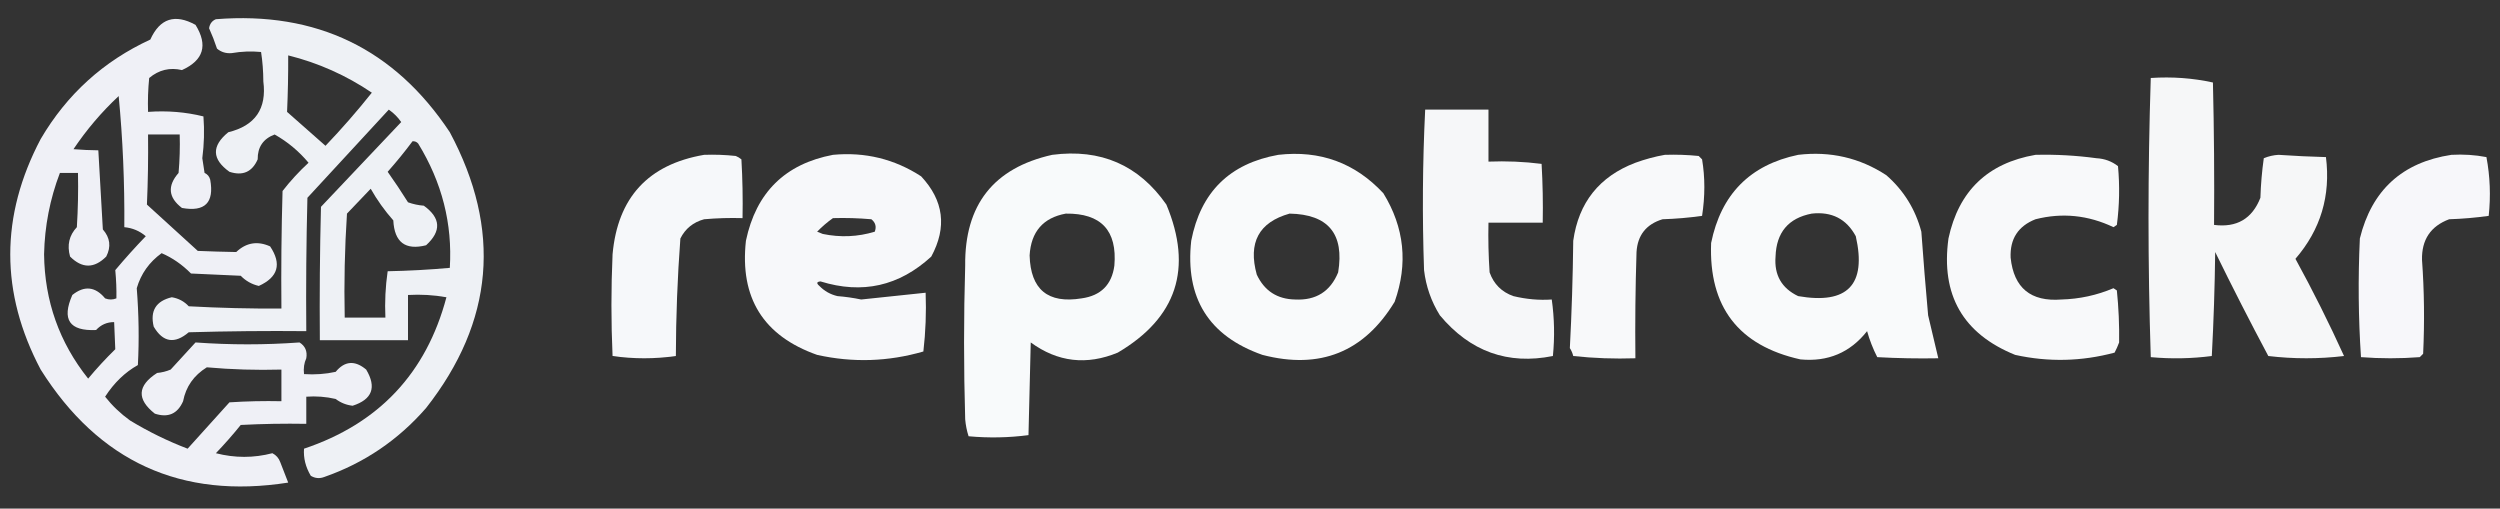 <?xml version="1.0" encoding="UTF-8"?>
<!DOCTYPE svg PUBLIC "-//W3C//DTD SVG 1.1//EN" "http://www.w3.org/Graphics/SVG/1.1/DTD/svg11.dtd">
<svg xmlns="http://www.w3.org/2000/svg" version="1.1" width="1106px" height="225px" style="shape-rendering:geometricPrecision; text-rendering:geometricPrecision; image-rendering:optimizeQuality; fill-rule:evenodd; clip-rule:evenodd" xmlns:xlink="http://www.w3.org/1999/xlink">
<rect width="100%" height="100%" fill="#333333" stroke="none"/>
<g><path style="opacity:0.989" fill="#f0f3f7" d="M 95.5,8.5 C 140.027,4.954 174.527,21.621 199,58.5C 222.029,101.568 218.529,142.235 188.5,180.5C 176.166,194.662 161.166,204.829 143.5,211C 141.421,211.808 139.421,211.641 137.5,210.5C 135.201,206.648 134.201,202.648 134.5,198.5C 167.604,187.4 188.604,165.067 197.5,131.5C 191.872,130.505 186.206,130.171 180.5,130.5C 180.5,137.167 180.5,143.833 180.5,150.5C 167.5,150.5 154.5,150.5 141.5,150.5C 141.333,130.831 141.5,111.164 142,91.5C 153.833,79 165.667,66.5 177.5,54C 176,51.833 174.167,50 172,48.5C 160.028,61.474 148.028,74.474 136,87.5C 135.5,107.164 135.333,126.831 135.5,146.5C 118.163,146.333 100.83,146.5 83.5,147C 77.247,152.298 72.08,151.465 68,144.5C 66.331,137.505 68.998,133.172 76,131.5C 78.977,131.988 81.477,133.322 83.5,135.5C 97.198,136.252 110.865,136.585 124.5,136.5C 124.333,119.163 124.5,101.83 125,84.5C 128.465,80.033 132.298,75.867 136.5,72C 132.196,66.869 127.196,62.702 121.5,59.5C 116.433,61.403 113.933,65.07 114,70.5C 111.549,76.089 107.383,77.922 101.5,76C 93.701,70.415 93.534,64.581 101,58.5C 112.903,55.603 118.069,48.103 116.5,36C 116.486,31.585 116.152,27.252 115.5,23C 111.16,22.583 106.827,22.749 102.5,23.5C 99.989,23.712 97.822,23.045 96,21.5C 94.98,18.401 93.814,15.401 92.5,12.5C 92.787,10.557 93.787,9.223 95.5,8.5 Z M 127.5,24.5 C 140.797,27.814 153.13,33.315 164.5,41C 158.011,49.155 151.177,56.988 144,64.5C 138.333,59.5 132.667,54.5 127,49.5C 127.37,41.212 127.536,32.879 127.5,24.5 Z M 182.5,62.5 C 183.496,62.414 184.329,62.748 185,63.5C 195.535,80.644 200.202,98.977 199,118.5C 189.911,119.319 180.744,119.819 171.5,120C 170.521,126.744 170.188,133.578 170.5,140.5C 164.5,140.5 158.5,140.5 152.5,140.5C 152.167,125.152 152.501,109.819 153.5,94.5C 157,90.833 160.5,87.167 164,83.5C 166.843,88.519 170.176,93.186 174,97.5C 174.481,107.165 179.314,110.832 188.5,108.5C 195.354,102.264 195.02,96.431 187.5,91C 185.1,90.814 182.766,90.314 180.5,89.5C 177.618,84.897 174.618,80.397 171.5,76C 175.389,71.618 179.056,67.118 182.5,62.5 Z"/></g>
<g><path style="opacity:0.991" fill="#f1f2f8" d="M 135.5,158.5 C 134.532,160.607 134.198,162.941 134.5,165.5C 139.363,165.819 144.03,165.486 148.5,164.5C 152.509,159.646 157.009,159.313 162,163.5C 166.688,171.375 164.688,176.708 156,179.5C 153.201,179.18 150.701,178.18 148.5,176.5C 144.217,175.508 139.884,175.174 135.5,175.5C 135.5,179.5 135.5,183.5 135.5,187.5C 125.828,187.334 116.161,187.5 106.5,188C 103.019,192.315 99.353,196.482 95.5,200.5C 103.888,202.655 112.221,202.655 120.5,200.5C 122.197,201.364 123.363,202.697 124,204.5C 125.167,207.5 126.333,210.5 127.5,213.5C 80.187,220.933 43.687,204.266 18,163.5C 0.054,129.557 0.054,95.558 18,61.5C 29.597,41.734 45.763,27.067 66.5,17.5C 70.733,8.147 77.4,5.981 86.5,11C 92.074,20.004 90.074,26.671 80.5,31C 75.12,29.744 70.286,30.911 66,34.5C 65.501,39.489 65.334,44.489 65.5,49.5C 73.939,48.884 82.106,49.551 90,51.5C 90.472,57.674 90.305,63.841 89.5,70C 89.833,72.167 90.167,74.333 90.5,76.5C 91.799,77.09 92.632,78.09 93,79.5C 94.833,89.667 90.667,93.833 80.5,92C 74.464,87.409 73.964,82.242 79,76.5C 79.499,70.843 79.666,65.176 79.5,59.5C 74.833,59.5 70.167,59.5 65.5,59.5C 65.616,69.917 65.45,80.25 65,90.5C 72.526,97.362 80.026,104.195 87.5,111C 93.102,111.232 98.768,111.399 104.5,111.5C 108.913,107.322 113.913,106.489 119.5,109C 124.713,116.792 123.046,122.626 114.5,126.5C 111.379,125.774 108.713,124.274 106.5,122C 99.167,121.667 91.833,121.333 84.5,121C 80.597,117.05 76.264,114.05 71.5,112C 66.016,115.968 62.349,121.134 60.5,127.5C 61.416,139.123 61.582,150.456 61,161.5C 55.301,164.687 50.468,169.353 46.5,175.5C 49.659,179.492 53.326,182.992 57.5,186C 65.6,190.926 74.1,195.092 83,198.5C 89.167,191.667 95.333,184.833 101.5,178C 109.159,177.5 116.826,177.334 124.5,177.5C 124.5,172.833 124.5,168.167 124.5,163.5C 113.448,163.811 102.448,163.478 91.5,162.5C 85.729,166.074 82.229,171.074 81,177.5C 78.549,183.089 74.383,184.922 68.5,183C 60.416,176.629 60.75,170.629 69.5,165C 71.577,164.808 73.577,164.308 75.5,163.5C 79.195,159.474 82.862,155.474 86.5,151.5C 101.841,152.612 117.174,152.612 132.5,151.5C 135.029,153.063 136.029,155.396 135.5,158.5 Z M 52.5,42.5 C 54.324,61.474 55.157,80.807 55,100.5C 58.609,100.846 61.776,102.179 64.5,104.5C 59.843,109.325 55.343,114.325 51,119.5C 51.408,123.818 51.574,127.984 51.5,132C 49.833,132.667 48.167,132.667 46.5,132C 42.146,126.746 37.312,126.246 32,130.5C 27.206,141.365 30.706,146.531 42.5,146C 44.674,143.648 47.341,142.481 50.5,142.5C 50.675,146.541 50.842,150.541 51,154.5C 46.767,158.643 42.767,162.977 39,167.5C 26.241,151.507 19.741,133.174 19.5,112.5C 19.756,100.075 22.089,88.075 26.5,76.5C 29.167,76.5 31.833,76.5 34.5,76.5C 34.666,84.507 34.5,92.507 34,100.5C 30.587,104.135 29.587,108.468 31,113.5C 36.333,118.833 41.667,118.833 47,113.5C 49.222,109.164 48.722,105.164 45.5,101.5C 44.833,89.833 44.167,78.167 43.5,66.5C 40.003,66.472 36.336,66.306 32.5,66C 38.282,57.387 44.948,49.554 52.5,42.5 Z"/></g>
<g><path style="opacity:0.998" fill="#f6f7f8" d="M 951.5,34.5 C 960.932,33.878 970.099,34.544 979,36.5C 979.5,57.497 979.667,78.497 979.5,99.5C 989.526,100.784 996.359,96.784 1000,87.5C 1000.19,81.585 1000.69,75.751 1001.5,70C 1003.58,69.131 1005.75,68.631 1008,68.5C 1015.06,68.982 1022.06,69.315 1029,69.5C 1031.15,86.591 1026.65,101.591 1015.5,114.5C 1023.25,128.669 1030.42,143.002 1037,157.5C 1025.86,158.825 1014.7,158.825 1003.5,157.5C 995.4,142.301 987.567,126.967 980,111.5C 979.818,126.878 979.318,142.211 978.5,157.5C 969.518,158.665 960.518,158.832 951.5,158C 950.169,116.833 950.169,75.667 951.5,34.5 Z"/></g>
<g><path style="opacity:0.99" fill="#f8f9fb" d="M 630.5,48.5 C 639.833,48.5 649.167,48.5 658.5,48.5C 658.5,56.167 658.5,63.833 658.5,71.5C 666.42,71.185 674.253,71.518 682,72.5C 682.5,81.16 682.666,89.827 682.5,98.5C 674.5,98.5 666.5,98.5 658.5,98.5C 658.334,105.841 658.5,113.174 659,120.5C 660.833,125.667 664.333,129.167 669.5,131C 675.268,132.389 680.934,132.889 686.5,132.5C 687.665,140.813 687.832,149.147 687,157.5C 667.046,161.51 650.38,155.51 637,139.5C 633.177,133.348 630.844,126.681 630,119.5C 629.178,95.761 629.344,72.094 630.5,48.5 Z"/></g>
<g><path style="opacity:0.996" fill="#f8f9fb" d="M 368.5,68.5 C 382.683,67.167 395.683,70.333 407.5,78C 417.521,88.703 419.021,100.536 412,113.5C 397.79,126.578 381.456,130.245 363,124.5C 361.273,124.646 361.106,125.313 362.5,126.5C 364.713,128.774 367.379,130.274 370.5,131C 374.039,131.282 377.539,131.782 381,132.5C 390.498,131.526 399.998,130.526 409.5,129.5C 409.831,138.192 409.498,146.859 408.5,155.5C 392.956,160.013 377.289,160.513 361.5,157C 337.708,148.603 327.208,131.77 330,106.5C 334.474,85.191 347.308,72.525 368.5,68.5 Z M 368.5,96.5 C 374.176,96.334 379.843,96.501 385.5,97C 387.325,98.466 387.825,100.299 387,102.5C 379.483,104.784 371.816,105.118 364,103.5C 363.167,103.167 362.333,102.833 361.5,102.5C 363.678,100.255 366.012,98.255 368.5,96.5 Z"/></g>
<g><path style="opacity:0.998" fill="#f8fafb" d="M 465.5,68.5 C 486.967,65.695 503.801,73.029 516,90.5C 527.803,118.756 520.636,140.59 494.5,156C 480.732,161.698 467.899,160.198 456,151.5C 455.667,165.167 455.333,178.833 455,192.5C 446.245,193.65 437.412,193.816 428.5,193C 427.726,190.595 427.226,188.095 427,185.5C 426.333,162.833 426.333,140.167 427,117.5C 426.719,90.636 439.553,74.303 465.5,68.5 Z M 471.5,94.5 C 487.135,94.301 494.302,101.967 493,117.5C 491.861,125.972 487.028,130.806 478.5,132C 463.589,134.421 455.922,128.088 455.5,113C 456.117,102.525 461.45,96.358 471.5,94.5 Z"/></g>
<g><path style="opacity:0.997" fill="#f9fafb" d="M 565.5,68.5 C 583.982,66.379 599.482,72.046 612,85.5C 621.309,100.651 622.975,116.651 617,133.5C 603.466,155.775 583.966,163.609 558.5,157C 534.727,148.649 524.227,131.815 527,106.5C 531.168,85.008 544.001,72.342 565.5,68.5 Z M 570.5,94.5 C 587.639,94.812 594.805,103.479 592,120.5C 588.537,128.951 582.203,132.951 573,132.5C 565.051,132.359 559.384,128.692 556,121.5C 552.07,107.338 556.904,98.338 570.5,94.5 Z"/></g>
<g><path style="opacity:0.985" fill="#fafbfc" d="M 736.5,68.5 C 741.511,68.334 746.511,68.501 751.5,69C 752,69.5 752.5,70 753,70.5C 754.339,78.49 754.339,86.824 753,95.5C 747.249,96.31 741.416,96.81 735.5,97C 728.293,99.203 724.459,104.036 724,111.5C 723.5,127.163 723.333,142.83 723.5,158.5C 714.249,158.818 705.083,158.485 696,157.5C 695.691,156.234 695.191,155.067 694.5,154C 695.325,138.241 695.825,122.407 696,106.5C 698.376,89.58 707.542,78.08 723.5,72C 727.86,70.417 732.194,69.251 736.5,68.5 Z"/></g>
<g><path style="opacity:0.997" fill="#f9fafb" d="M 795.5,68.5 C 809.726,66.808 822.726,69.808 834.5,77.5C 842.201,84.229 847.367,92.562 850,102.5C 850.889,114.845 851.889,127.178 853,139.5C 854.524,145.864 856.024,152.197 857.5,158.5C 848.494,158.666 839.494,158.5 830.5,158C 828.622,154.326 827.122,150.493 826,146.5C 818.512,155.989 808.679,160.155 796.5,159C 769.079,152.898 755.912,135.732 757,107.5C 761.387,85.948 774.22,72.948 795.5,68.5 Z M 801.5,94.5 C 810.367,93.515 816.867,96.849 821,104.5C 825.863,125.973 817.363,134.806 795.5,131C 788.19,127.506 784.857,121.673 785.5,113.5C 785.856,102.821 791.189,96.488 801.5,94.5 Z"/></g>
<g><path style="opacity:0.993" fill="#f9fafb" d="M 900.5,68.5 C 909.541,68.283 918.541,68.783 927.5,70C 931.076,70.19 934.242,71.357 937,73.5C 937.804,82.215 937.637,90.882 936.5,99.5C 936,99.833 935.5,100.167 935,100.5C 923.795,95.169 912.295,94.003 900.5,97C 892.817,100.031 889.15,105.698 889.5,114C 890.904,127.393 898.404,133.56 912,132.5C 919.998,132.28 927.665,130.613 935,127.5C 935.5,127.833 936,128.167 936.5,128.5C 937.286,136.187 937.62,143.853 937.5,151.5C 936.926,153.059 936.26,154.559 935.5,156C 920.884,159.915 906.217,160.248 891.5,157C 868.393,147.637 858.56,130.47 862,105.5C 866.498,84.502 879.331,72.169 900.5,68.5 Z"/></g>
<g><path style="opacity:0.993" fill="#f8f8fb" d="M 1084.5,68.5 C 1089.76,68.195 1094.93,68.529 1100,69.5C 1101.61,78.064 1101.94,86.731 1101,95.5C 1095.25,96.31 1089.42,96.81 1083.5,97C 1075.29,100.075 1071.29,106.075 1071.5,115C 1072.49,128.685 1072.65,142.518 1072,156.5C 1071.5,157 1071,157.5 1070.5,158C 1061.83,158.667 1053.17,158.667 1044.5,158C 1043.34,140.574 1043.18,123.074 1044,105.5C 1049.26,84.123 1062.76,71.79 1084.5,68.5 Z"/></g>
<g><path style="opacity:0.998" fill="#f6f8fa" d="M 311.5,68.5 C 316.179,68.334 320.845,68.501 325.5,69C 326.416,69.374 327.25,69.874 328,70.5C 328.5,79.16 328.666,87.827 328.5,96.5C 322.824,96.334 317.157,96.501 311.5,97C 306.685,98.31 303.185,101.143 301,105.5C 299.708,122.767 299.041,140.101 299,157.5C 289.667,158.833 280.333,158.833 271,157.5C 270.333,142.5 270.333,127.5 271,112.5C 273.258,87.411 286.758,72.744 311.5,68.5 Z"/></g>
<g><path style="opacity:0.043" fill="#5e6f93" d="M 135.5,158.5 C 135.5,160.5 135.5,162.5 135.5,164.5C 139.833,164.5 144.167,164.5 148.5,164.5C 144.03,165.486 139.363,165.819 134.5,165.5C 134.198,162.941 134.532,160.607 135.5,158.5 Z"/></g>
</svg>
